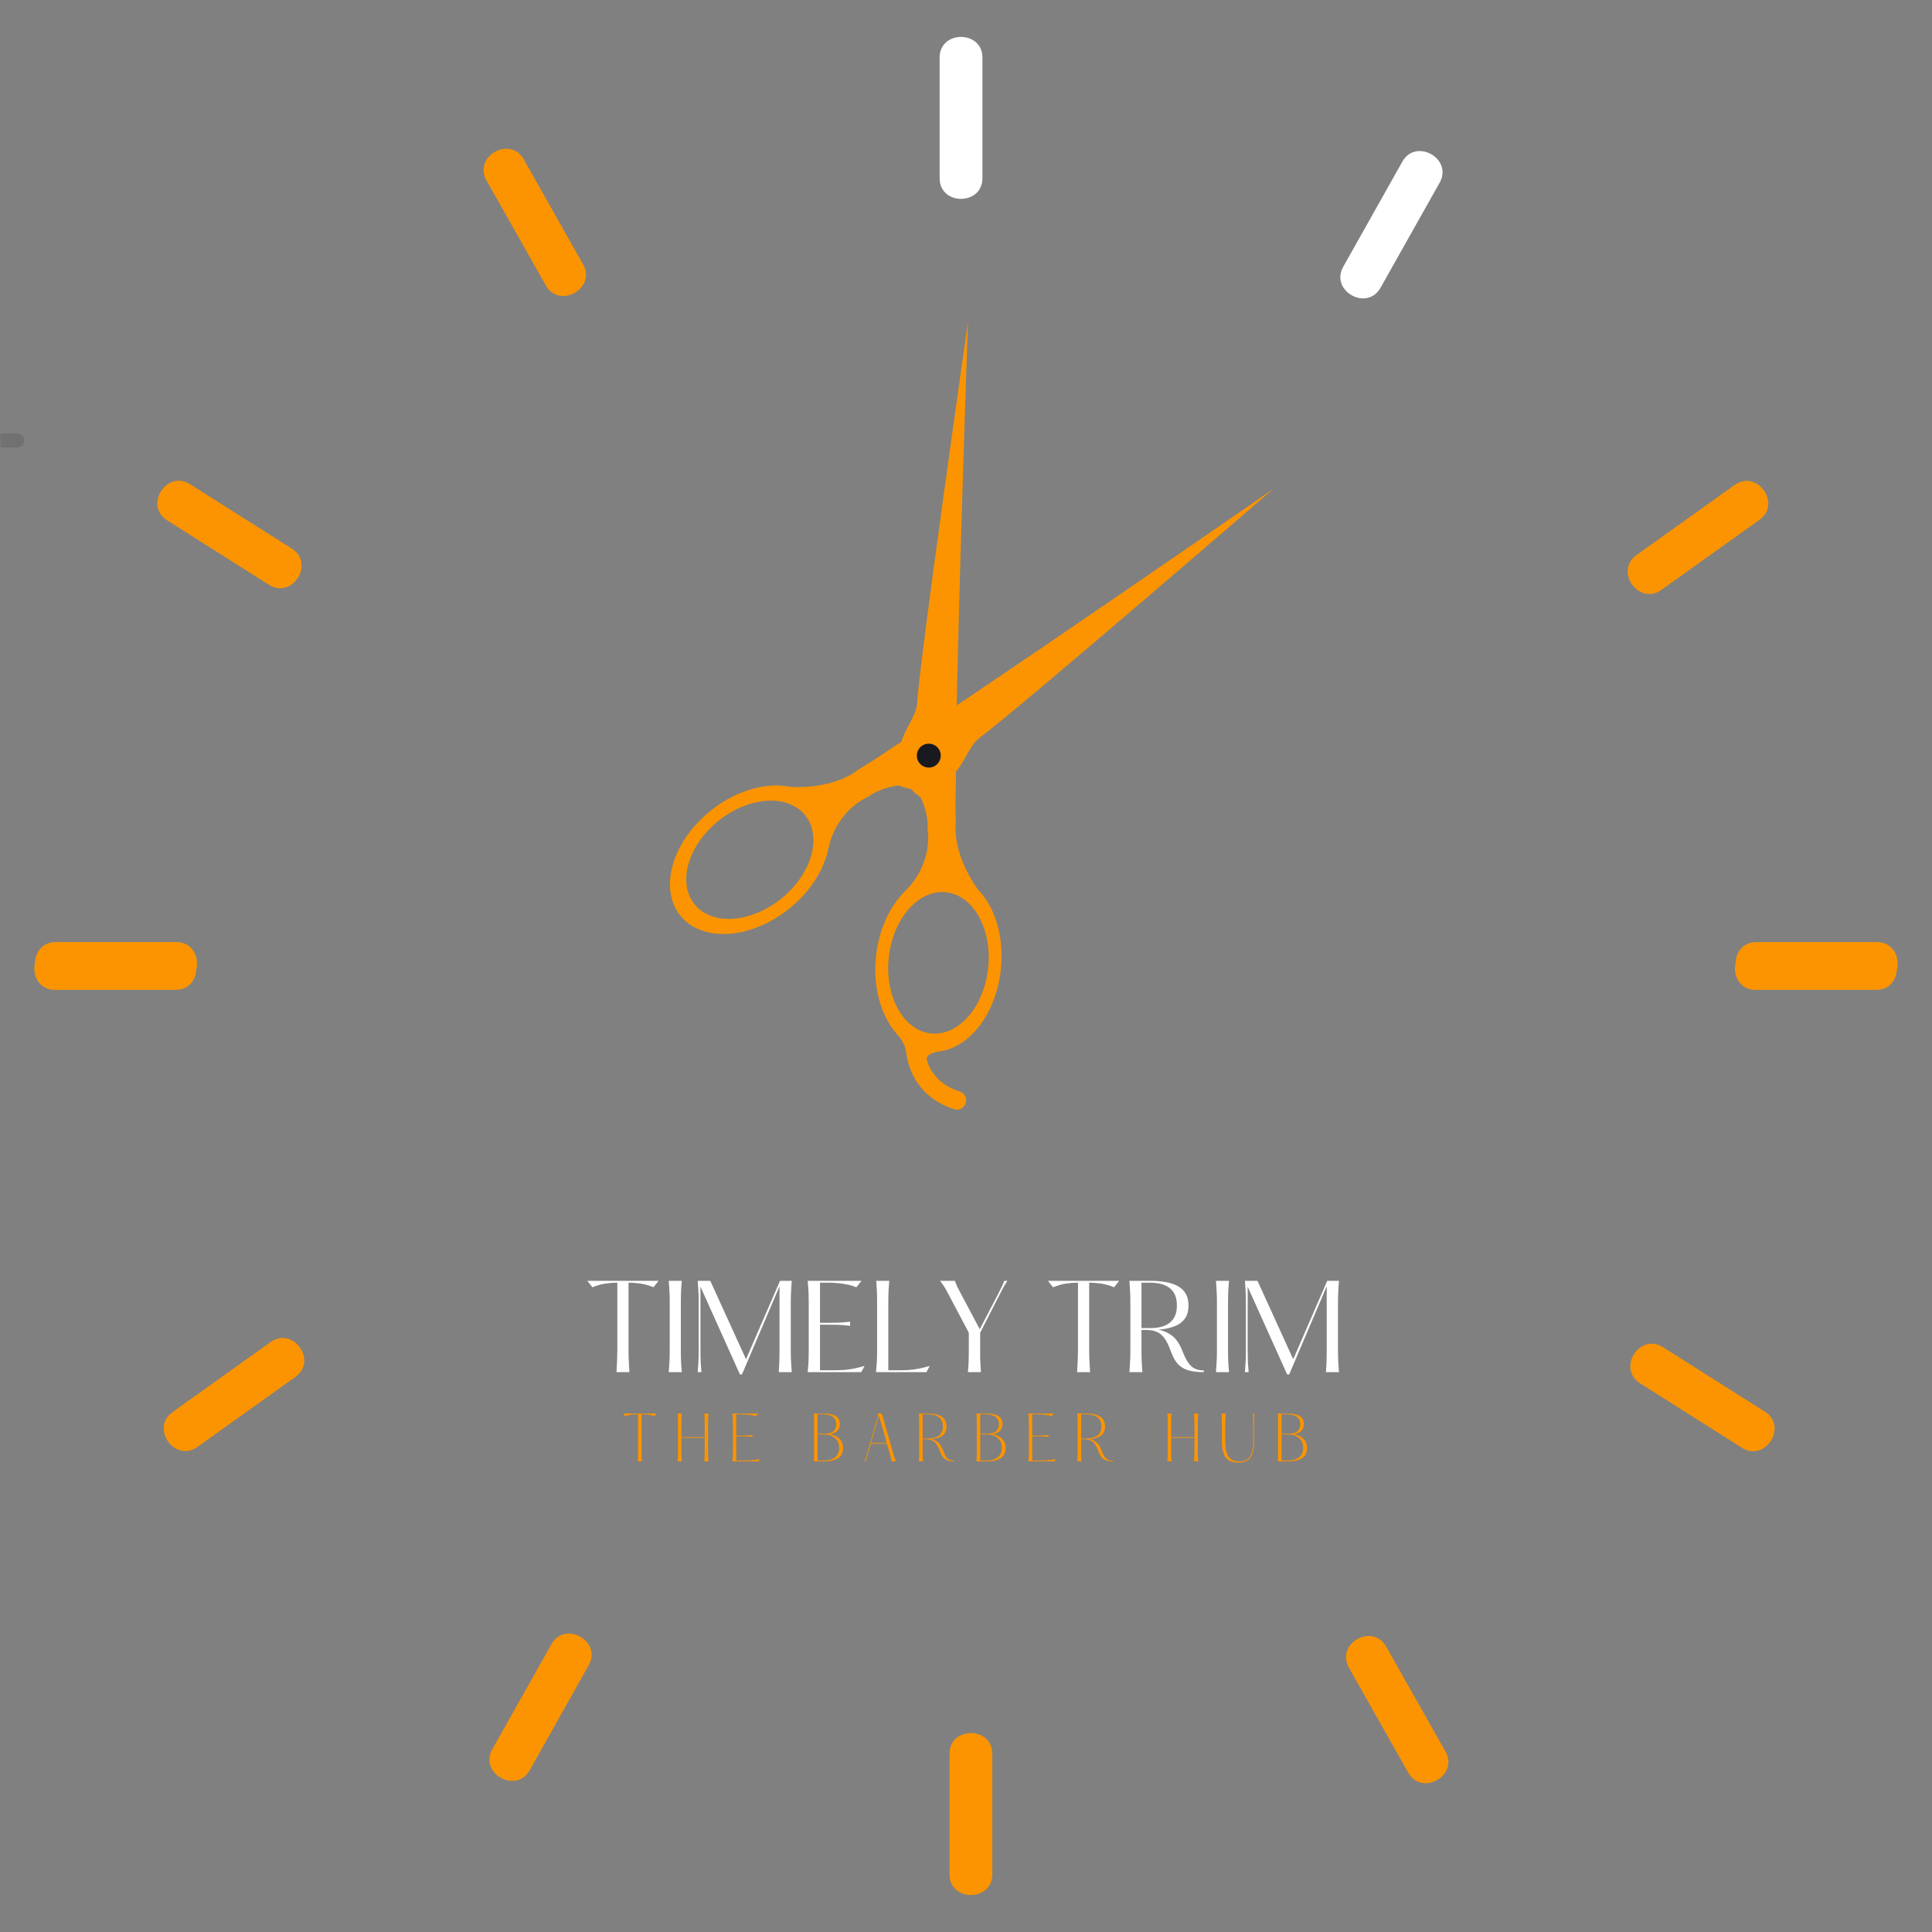 <svg xmlns="http://www.w3.org/2000/svg" xmlns:xlink="http://www.w3.org/1999/xlink" width="500" zoomAndPan="magnify" viewBox="0 0 375 375" height="500" preserveAspectRatio="xMidYMid meet" version="1.0"><rect x="0" y="0" width="375" height="375" fill="#808080" stroke="none"/><defs><filter x="0%" y="0%" width="100%" height="100%" id="17ecd67967"><feColorMatrix values="0 0 0 0 1 0 0 0 0 1 0 0 0 0 1 0 0 0 1 0" color-interpolation-filters="sRGB"/></filter><g/><mask id="57c897b3ef"><g filter="url(#17ecd67967)"><rect x="-37.5" width="450" fill="#000000" y="-37.5" height="450" fill-opacity="0.12"/></g></mask><clipPath id="42ed8b1ca2"><path d="M 0 58 L 4.918 58 L 4.918 61 L 0 61 Z M 0 58 " clip-rule="nonzero"/></clipPath><clipPath id="df50adab8a"><rect x="0" width="6" y="0" height="65"/></clipPath><clipPath id="b8fa47d58b"><path d="M 30 93 L 59 93 L 59 115 L 30 115 Z M 30 93 " clip-rule="nonzero"/></clipPath><clipPath id="0b19f9a215"><path d="M 15.332 118.023 L 33.781 88.871 L 62.934 107.32 L 44.488 136.473 Z M 15.332 118.023 " clip-rule="nonzero"/></clipPath><clipPath id="b8ec89b873"><path d="M -67.176 248.398 L 127.344 -58.973 L 434.715 135.547 L 240.195 442.918 Z M -67.176 248.398 " clip-rule="nonzero"/></clipPath><clipPath id="9ecfd710cb"><path d="M 93 28 L 114 28 L 114 58 L 93 58 Z M 93 28 " clip-rule="nonzero"/></clipPath><clipPath id="b63b1b34c1"><path d="M 71.309 41.941 L 101.344 24.965 L 118.316 55.004 L 88.281 71.977 Z M 71.309 41.941 " clip-rule="nonzero"/></clipPath><clipPath id="a60716c4fe"><path d="M -63.02 117.848 L 253.664 -61.109 L 432.625 255.57 L 115.941 434.531 Z M -63.02 117.848 " clip-rule="nonzero"/></clipPath><clipPath id="d1ddbe1abb"><path d="M 260 29 L 280 29 L 280 58 L 260 58 Z M 260 29 " clip-rule="nonzero"/></clipPath><clipPath id="b97c29114f"><path d="M 285.852 72.047 L 255.781 55.137 L 272.691 25.066 L 302.766 41.977 Z M 285.852 72.047 " clip-rule="nonzero"/></clipPath><clipPath id="f5b43c0e02"><path d="M 420.336 147.68 L 103.285 -30.629 L 281.594 -347.676 L 598.645 -169.367 Z M 420.336 147.68 " clip-rule="nonzero"/></clipPath><clipPath id="9e126d0f3f"><path d="M 315 93 L 344 93 L 344 116 L 315 116 Z M 315 93 " clip-rule="nonzero"/></clipPath><clipPath id="345e7519b4"><path d="M 331.398 137.039 L 311.348 108.965 L 339.422 88.914 L 359.473 116.988 Z M 331.398 137.039 " clip-rule="nonzero"/></clipPath><clipPath id="8e8c5cc0d8"><path d="M 449.215 242.496 L 237.805 -53.508 L -58.203 157.906 L 153.211 453.91 Z M 449.215 242.496 " clip-rule="nonzero"/></clipPath><clipPath id="a33720140d"><path d="M 316 260 L 345 260 L 345 282 L 316 282 Z M 316 260 " clip-rule="nonzero"/></clipPath><clipPath id="667752da9c"><path d="M 359.66 256.969 L 341.211 286.121 L 312.055 267.672 L 330.504 238.52 Z M 359.66 256.969 " clip-rule="nonzero"/></clipPath><clipPath id="0cc0bdd345"><path d="M 442.168 126.594 L 247.648 433.965 L -59.723 239.445 L 134.797 -67.926 Z M 442.168 126.594 " clip-rule="nonzero"/></clipPath><clipPath id="74b40a24ed"><path d="M 261 317 L 282 317 L 282 347 L 261 347 Z M 261 317 " clip-rule="nonzero"/></clipPath><clipPath id="1d084ce3e1"><path d="M 303.684 333.051 L 273.648 350.027 L 256.676 319.988 L 286.711 303.016 Z M 303.684 333.051 " clip-rule="nonzero"/></clipPath><clipPath id="b2d4768ba9"><path d="M 438.012 257.145 L 121.328 436.102 L -57.633 119.422 L 259.051 -59.539 Z M 438.012 257.145 " clip-rule="nonzero"/></clipPath><clipPath id="64260b310a"><path d="M 94 317 L 115 317 L 115 346 L 94 346 Z M 94 317 " clip-rule="nonzero"/></clipPath><clipPath id="80fef5c07e"><path d="M 89.141 302.945 L 119.211 319.855 L 102.301 349.926 L 72.227 333.016 Z M 89.141 302.945 " clip-rule="nonzero"/></clipPath><clipPath id="0ba87232db"><path d="M -45.344 227.312 L 271.707 405.621 L 93.398 722.668 L -223.652 544.359 Z M -45.344 227.312 " clip-rule="nonzero"/></clipPath><clipPath id="40aa31b5a6"><path d="M 31 259 L 60 259 L 60 282 L 31 282 Z M 31 259 " clip-rule="nonzero"/></clipPath><clipPath id="b1187cd1eb"><path d="M 43.594 237.953 L 63.645 266.027 L 35.57 286.078 L 15.52 258.004 Z M 43.594 237.953 " clip-rule="nonzero"/></clipPath><clipPath id="794fe79ebf"><path d="M -74.223 132.496 L 137.188 428.5 L 433.195 217.086 L 221.781 -78.918 Z M -74.223 132.496 " clip-rule="nonzero"/></clipPath><clipPath id="5c7e990927"><path d="M 153 94 L 247.094 94 L 247.094 165 L 153 165 Z M 153 94 " clip-rule="nonzero"/></clipPath><clipPath id="f91768f2db"><path d="M 174 62.469 L 190 62.469 L 190 174 L 174 174 Z M 174 62.469 " clip-rule="nonzero"/></clipPath><clipPath id="1f4c475348"><path d="M 175 200 L 188 200 L 188 215.469 L 175 215.469 Z M 175 200 " clip-rule="nonzero"/></clipPath></defs><g mask="url(#57c897b3ef)"><g transform="matrix(1, 0, 0, 1, 0, 26)"><g clip-path="url(#df50adab8a)"><g clip-path="url(#42ed8b1ca2)"><path fill="#000000" d="M -4.363 60.855 L 3.371 60.855 C 5.117 60.855 5.117 58.152 3.371 58.152 L -4.363 58.152 C -6.109 58.152 -6.109 60.855 -4.363 60.855 Z M -4.363 60.855 " fill-opacity="1" fill-rule="nonzero"/></g></g></g></g><path fill="#fb9400" d="M 34.082 183.828 L 10.684 183.828 C 5.328 183.828 5.328 192.133 10.684 192.133 L 34.082 192.133 C 39.441 192.133 39.441 183.828 34.082 183.828 Z M 34.082 183.828 " fill-opacity="1" fill-rule="nonzero"/><path fill="#fb9400" d="M 364.172 183.828 L 340.773 183.828 C 335.414 183.828 335.414 192.133 340.773 192.133 L 364.172 192.133 C 369.527 192.133 369.527 183.828 364.172 183.828 Z M 364.172 183.828 " fill-opacity="1" fill-rule="nonzero"/><g clip-path="url(#b8fa47d58b)"><g clip-path="url(#0b19f9a215)"><g clip-path="url(#b8ec89b873)"><path fill="#fb9400" d="M 56.652 106.488 L 36.879 93.977 C 32.352 91.113 27.91 98.133 32.438 100.996 L 52.207 113.508 C 56.734 116.375 61.18 109.355 56.652 106.488 Z M 56.652 106.488 " fill-opacity="1" fill-rule="nonzero"/></g></g></g><path fill="#ffffff" d="M 182.383 11.184 L 182.383 34.582 C 182.383 39.941 190.688 39.941 190.688 34.582 L 190.688 11.184 C 190.688 5.828 182.383 5.828 182.383 11.184 Z M 182.383 11.184 " fill-opacity="1" fill-rule="nonzero"/><g clip-path="url(#9ecfd710cb)"><g clip-path="url(#b63b1b34c1)"><g clip-path="url(#a60716c4fe)"><path fill="#fb9400" d="M 113.172 51.301 L 101.66 30.93 C 99.023 26.266 91.793 30.355 94.426 35.02 L 105.938 55.387 C 108.574 60.055 115.809 55.965 113.172 51.301 Z M 113.172 51.301 " fill-opacity="1" fill-rule="nonzero"/></g></g></g><g clip-path="url(#d1ddbe1abb)"><g clip-path="url(#b97c29114f)"><g clip-path="url(#f5b43c0e02)"><path fill="#ffffff" d="M 272.191 31.383 L 260.723 51.777 C 258.094 56.449 265.336 60.52 267.961 55.852 L 279.434 35.457 C 282.059 30.785 274.816 26.715 272.191 31.383 Z M 272.191 31.383 " fill-opacity="1" fill-rule="nonzero"/></g></g></g><g clip-path="url(#9e126d0f3f)"><g clip-path="url(#345e7519b4)"><g clip-path="url(#8e8c5cc0d8)"><path fill="#fb9400" d="M 317.645 107.738 L 336.684 94.141 C 341.043 91.023 345.871 97.785 341.512 100.898 L 322.473 114.5 C 318.113 117.613 313.281 110.852 317.645 107.738 Z M 317.645 107.738 " fill-opacity="1" fill-rule="nonzero"/></g></g></g><path fill="#fb9400" d="M 340.91 191.164 L 364.305 191.164 C 369.664 191.164 369.664 182.859 364.305 182.859 L 340.91 182.859 C 335.551 182.859 335.551 191.164 340.91 191.164 Z M 340.91 191.164 " fill-opacity="1" fill-rule="nonzero"/><path fill="#fb9400" d="M 10.82 191.164 L 34.219 191.164 C 39.578 191.164 39.578 182.859 34.219 182.859 L 10.82 182.859 C 5.465 182.859 5.465 191.164 10.82 191.164 Z M 10.82 191.164 " fill-opacity="1" fill-rule="nonzero"/><g clip-path="url(#a33720140d)"><g clip-path="url(#667752da9c)"><g clip-path="url(#0cc0bdd345)"><path fill="#fb9400" d="M 318.34 268.504 L 338.113 281.016 C 342.641 283.879 347.082 276.859 342.555 273.996 L 322.785 261.484 C 318.258 258.617 313.812 265.637 318.34 268.504 Z M 318.34 268.504 " fill-opacity="1" fill-rule="nonzero"/></g></g></g><path fill="#fb9400" d="M 192.609 363.805 L 192.609 340.41 C 192.609 335.051 184.301 335.051 184.301 340.41 L 184.301 363.805 C 184.301 369.164 192.609 369.164 192.609 363.805 Z M 192.609 363.805 " fill-opacity="1" fill-rule="nonzero"/><g clip-path="url(#74b40a24ed)"><g clip-path="url(#1d084ce3e1)"><g clip-path="url(#b2d4768ba9)"><path fill="#fb9400" d="M 261.82 323.691 L 273.332 344.062 C 275.969 348.727 283.199 344.637 280.566 339.973 L 269.055 319.605 C 266.418 314.938 259.184 319.027 261.82 323.691 Z M 261.82 323.691 " fill-opacity="1" fill-rule="nonzero"/></g></g></g><g clip-path="url(#64260b310a)"><g clip-path="url(#80fef5c07e)"><g clip-path="url(#0ba87232db)"><path fill="#fb9400" d="M 102.801 343.609 L 114.27 323.215 C 116.898 318.543 109.656 314.473 107.031 319.141 L 95.559 339.535 C 92.934 344.207 100.176 348.277 102.801 343.609 Z M 102.801 343.609 " fill-opacity="1" fill-rule="nonzero"/></g></g></g><g clip-path="url(#40aa31b5a6)"><g clip-path="url(#b1187cd1eb)"><g clip-path="url(#794fe79ebf)"><path fill="#fb9400" d="M 57.348 267.254 L 38.309 280.852 C 33.949 283.965 29.121 277.207 33.48 274.094 L 52.52 260.492 C 56.879 257.379 61.707 264.141 57.348 267.254 Z M 57.348 267.254 " fill-opacity="1" fill-rule="nonzero"/></g></g></g><path fill="#fb9400" d="M 178.109 147.039 C 177.941 145.766 178.84 144.602 180.113 144.438 C 181.383 144.273 182.551 145.172 182.715 146.445 C 182.879 147.715 181.977 148.883 180.707 149.043 C 179.43 149.207 178.27 148.309 178.109 147.039 " fill-opacity="1" fill-rule="nonzero"/><g clip-path="url(#5c7e990927)"><path fill="#fb9400" d="M 173.211 145.105 C 170.523 146.984 167.895 148.602 166.504 149.434 C 166.504 149.434 162.371 153.121 153.484 152.758 L 157.871 158.902 C 157.883 159.199 159.898 163.305 159.871 163.605 L 160.812 164.531 C 162.586 156.984 168.465 154.684 168.465 154.684 C 171.254 152.652 174.516 152.457 174.516 152.457 C 174.516 152.457 179.215 154.812 183.641 151.574 C 187.234 148.949 187.781 144.926 190.188 143.156 C 197.422 137.852 247.156 94.883 247.156 94.883 C 247.156 94.883 186.598 136.766 173.211 145.105 " fill-opacity="1" fill-rule="nonzero"/></g><path fill="#fb9400" d="M 151.617 174.441 C 145.688 179.207 138.156 179.688 134.801 175.508 C 131.445 171.328 133.535 164.078 139.469 159.312 C 145.402 154.547 152.934 154.07 156.289 158.25 C 159.641 162.43 157.555 169.676 151.617 174.441 Z M 159.039 156.043 C 154.824 150.797 145.367 151.395 137.914 157.379 C 130.461 163.363 127.836 172.469 132.051 177.715 C 136.266 182.961 145.723 182.363 153.172 176.379 C 160.625 170.391 163.25 161.289 159.039 156.043 " fill-opacity="1" fill-rule="nonzero"/><g clip-path="url(#f91768f2db)"><path fill="#fb9400" d="M 185.543 151.844 C 185.414 155.121 185.469 158.207 185.52 159.824 C 185.52 159.824 184.648 165.297 189.754 172.582 L 182.211 172.207 C 181.953 172.359 177.414 172.875 177.168 173.062 L 175.887 172.77 C 181.277 167.203 180.043 161.008 180.043 161.008 C 180.242 157.57 178.648 154.719 178.648 154.719 C 178.648 154.719 174.129 152.031 174.465 146.555 C 174.73 142.117 177.824 139.484 178.012 136.504 C 178.57 127.551 187.883 62.488 187.883 62.488 C 187.883 62.488 185.332 136.07 185.543 151.844 " fill-opacity="1" fill-rule="nonzero"/></g><path fill="#fb9400" d="M 183.613 173.188 C 188.945 173.754 192.605 180.348 191.801 187.914 C 190.992 195.484 186.02 201.16 180.691 200.59 C 175.363 200.02 171.699 193.426 172.508 185.859 C 173.312 178.289 178.285 172.617 183.613 173.188 Z M 170.039 185.598 C 169.027 195.098 173.629 203.379 180.32 204.098 C 187.008 204.809 193.254 197.684 194.27 188.18 C 195.281 178.676 190.68 170.395 183.988 169.68 C 177.301 168.969 171.055 176.09 170.039 185.598 " fill-opacity="1" fill-rule="nonzero"/><path fill="#181a20" d="M 181.27 148.766 C 182.43 148.219 182.926 146.836 182.375 145.676 C 181.828 144.516 180.441 144.02 179.281 144.57 C 178.121 145.117 177.629 146.504 178.18 147.664 C 178.73 148.824 180.113 149.316 181.27 148.766 " fill-opacity="1" fill-rule="nonzero"/><g clip-path="url(#1f4c475348)"><path fill="#fb9400" d="M 182.504 214.152 C 183.309 214.59 184.199 214.977 185.191 215.293 C 186.141 215.594 187.152 215.07 187.453 214.121 C 187.754 213.172 187.23 212.16 186.281 211.859 C 178.809 209.484 179.406 202.473 179.438 202.176 C 179.531 201.188 178.809 200.305 177.82 200.207 C 176.828 200.109 175.945 200.836 175.852 201.824 C 175.547 204.918 176.676 210.969 182.504 214.152 " fill-opacity="1" fill-rule="nonzero"/></g><path fill="#fb9400" d="M 182.125 204.098 C 182.125 204.098 179.32 204.527 179.945 205.961 C 180.574 207.395 177.117 206.402 177.117 206.402 L 175.91 204.375 C 175.91 204.375 175.895 202.906 174.414 201.051 C 172.934 199.199 174.73 199.656 175.07 199.844 C 175.41 200.031 182.734 203.469 182.125 204.098 " fill-opacity="1" fill-rule="nonzero"/><g fill="#ffffff" fill-opacity="1"><g transform="translate(113.56, 266.327)"><g><path d="M 14.266 -17.719 L 13.281 -16.469 C 12.344 -16.852 11.469 -17.098 10.656 -17.203 C 9.844 -17.305 9.191 -17.359 8.703 -17.359 L 8.438 -17.359 L 8.438 -4.359 C 8.438 -3.828 8.441 -3.348 8.453 -2.922 C 8.473 -2.492 8.492 -2.055 8.516 -1.609 C 8.535 -1.16 8.566 -0.625 8.609 0 L 6.094 0 C 6.133 -0.625 6.164 -1.16 6.188 -1.609 C 6.207 -2.055 6.223 -2.492 6.234 -2.922 C 6.254 -3.348 6.266 -3.828 6.266 -4.359 L 6.266 -17.359 L 6 -17.359 C 5.508 -17.359 4.863 -17.305 4.062 -17.203 C 3.258 -17.098 2.379 -16.852 1.422 -16.469 L 0.438 -17.719 Z M 14.266 -17.719 "/></g></g></g><g fill="#ffffff" fill-opacity="1"><g transform="translate(128.259, 266.327)"><g><path d="M 1.547 -17.719 L 4.078 -17.719 C 4.023 -17.094 3.984 -16.555 3.953 -16.109 C 3.93 -15.66 3.914 -15.223 3.906 -14.797 C 3.895 -14.379 3.891 -13.895 3.891 -13.344 L 3.891 -4.359 C 3.891 -3.828 3.895 -3.348 3.906 -2.922 C 3.914 -2.492 3.93 -2.055 3.953 -1.609 C 3.984 -1.16 4.023 -0.625 4.078 0 L 1.547 0 C 1.586 -0.625 1.625 -1.16 1.656 -1.609 C 1.688 -2.055 1.707 -2.492 1.719 -2.922 C 1.727 -3.348 1.734 -3.828 1.734 -4.359 L 1.734 -13.344 C 1.734 -13.895 1.727 -14.379 1.719 -14.797 C 1.707 -15.223 1.688 -15.66 1.656 -16.109 C 1.625 -16.555 1.586 -17.094 1.547 -17.719 Z M 1.547 -17.719 "/></g></g></g><g fill="#ffffff" fill-opacity="1"><g transform="translate(133.881, 266.327)"><g><path d="M 1.547 0 C 1.586 -0.625 1.625 -1.16 1.656 -1.609 C 1.688 -2.055 1.707 -2.492 1.719 -2.922 C 1.727 -3.348 1.734 -3.828 1.734 -4.359 L 1.734 -13.344 C 1.734 -13.895 1.727 -14.379 1.719 -14.797 C 1.707 -15.223 1.688 -15.66 1.656 -16.109 C 1.625 -16.555 1.586 -17.094 1.547 -17.719 L 3.984 -17.719 L 10.922 -2.5 L 17.516 -17.719 L 19.797 -17.719 C 19.754 -17.094 19.719 -16.555 19.688 -16.109 C 19.656 -15.66 19.633 -15.223 19.625 -14.797 C 19.613 -14.379 19.609 -13.895 19.609 -13.344 L 19.609 -4.359 C 19.609 -3.828 19.613 -3.348 19.625 -2.922 C 19.633 -2.492 19.656 -2.055 19.688 -1.609 C 19.719 -1.16 19.754 -0.625 19.797 0 L 17.266 0 C 17.316 -0.625 17.352 -1.16 17.375 -1.609 C 17.395 -2.055 17.406 -2.492 17.406 -2.922 C 17.414 -3.348 17.422 -3.828 17.422 -4.359 L 17.422 -16.656 L 10.141 0.438 L 9.734 0.438 L 2.078 -16.578 L 2.078 -4.359 C 2.078 -3.828 2.082 -3.348 2.094 -2.922 C 2.102 -2.492 2.117 -2.055 2.141 -1.609 C 2.172 -1.16 2.211 -0.625 2.266 0 Z M 1.547 0 "/></g></g></g><g fill="#ffffff" fill-opacity="1"><g transform="translate(155.221, 266.327)"><g><path d="M 1.547 -17.719 L 12 -17.719 L 11 -16.469 C 10.383 -16.719 9.75 -16.906 9.094 -17.031 C 8.438 -17.156 7.832 -17.238 7.281 -17.281 C 6.738 -17.332 6.297 -17.359 5.953 -17.359 L 3.938 -17.359 L 3.938 -9.562 L 5.359 -9.562 C 5.953 -9.562 6.578 -9.57 7.234 -9.594 C 7.898 -9.613 8.75 -9.676 9.781 -9.781 L 9.781 -8.984 C 8.75 -9.109 7.898 -9.176 7.234 -9.188 C 6.578 -9.195 5.953 -9.203 5.359 -9.203 L 3.938 -9.203 L 3.938 -0.359 L 6.422 -0.359 C 7.16 -0.359 7.836 -0.375 8.453 -0.406 C 9.078 -0.445 9.719 -0.531 10.375 -0.656 C 11.031 -0.781 11.77 -0.961 12.594 -1.203 L 11.953 0 L 1.547 0 C 1.609 -0.625 1.656 -1.16 1.688 -1.609 C 1.719 -2.055 1.734 -2.492 1.734 -2.922 C 1.742 -3.348 1.75 -3.828 1.75 -4.359 L 1.75 -13.344 C 1.75 -13.895 1.742 -14.379 1.734 -14.797 C 1.734 -15.223 1.719 -15.66 1.688 -16.109 C 1.656 -16.555 1.609 -17.094 1.547 -17.719 Z M 1.547 -17.719 "/></g></g></g><g fill="#ffffff" fill-opacity="1"><g transform="translate(168.481, 266.327)"><g><path d="M 1.594 -17.719 L 4.125 -17.719 C 4.07 -17.094 4.031 -16.555 4 -16.109 C 3.977 -15.66 3.961 -15.223 3.953 -14.797 C 3.941 -14.379 3.938 -13.895 3.938 -13.344 L 3.938 -0.359 L 5.797 -0.359 C 6.535 -0.359 7.211 -0.375 7.828 -0.406 C 8.453 -0.445 9.094 -0.531 9.75 -0.656 C 10.406 -0.781 11.148 -0.961 11.984 -1.203 L 11.344 0 L 1.547 0 C 1.609 -0.625 1.656 -1.16 1.688 -1.609 C 1.719 -2.055 1.738 -2.492 1.75 -2.922 C 1.758 -3.348 1.766 -3.828 1.766 -4.359 L 1.766 -13.344 C 1.766 -13.895 1.758 -14.379 1.75 -14.797 C 1.75 -15.223 1.734 -15.66 1.703 -16.109 C 1.672 -16.555 1.633 -17.094 1.594 -17.719 Z M 1.594 -17.719 "/></g></g></g><g fill="#ffffff" fill-opacity="1"><g transform="translate(181.343, 266.327)"><g><path d="M 13 -15.656 L 8.906 -7.641 L 8.906 -4.359 C 8.906 -3.828 8.906 -3.348 8.906 -2.922 C 8.914 -2.492 8.93 -2.055 8.953 -1.609 C 8.973 -1.16 9.008 -0.625 9.062 0 L 6.531 0 C 6.594 -0.625 6.633 -1.16 6.656 -1.609 C 6.676 -2.055 6.688 -2.492 6.688 -2.922 C 6.695 -3.348 6.703 -3.828 6.703 -4.359 L 6.703 -7.641 L 2.484 -15.625 C 2.254 -16.062 2.047 -16.414 1.859 -16.688 C 1.68 -16.969 1.43 -17.312 1.109 -17.719 L 4 -17.719 C 4.156 -17.289 4.297 -16.938 4.422 -16.656 C 4.555 -16.383 4.734 -16.039 4.953 -15.625 L 8.828 -8.328 L 12.625 -15.625 C 12.844 -16.062 13.016 -16.41 13.141 -16.672 C 13.266 -16.941 13.414 -17.289 13.594 -17.719 L 14.188 -17.719 C 13.906 -17.289 13.688 -16.938 13.531 -16.656 C 13.383 -16.383 13.207 -16.051 13 -15.656 Z M 13 -15.656 "/></g></g></g><g fill="#ffffff" fill-opacity="1"><g transform="translate(196.639, 266.327)"><g/></g></g><g fill="#ffffff" fill-opacity="1"><g transform="translate(202.97, 266.327)"><g><path d="M 14.266 -17.719 L 13.281 -16.469 C 12.344 -16.852 11.469 -17.098 10.656 -17.203 C 9.844 -17.305 9.191 -17.359 8.703 -17.359 L 8.438 -17.359 L 8.438 -4.359 C 8.438 -3.828 8.441 -3.348 8.453 -2.922 C 8.473 -2.492 8.492 -2.055 8.516 -1.609 C 8.535 -1.16 8.566 -0.625 8.609 0 L 6.094 0 C 6.133 -0.625 6.164 -1.16 6.188 -1.609 C 6.207 -2.055 6.223 -2.492 6.234 -2.922 C 6.254 -3.348 6.266 -3.828 6.266 -4.359 L 6.266 -17.359 L 6 -17.359 C 5.508 -17.359 4.863 -17.305 4.062 -17.203 C 3.258 -17.098 2.379 -16.852 1.422 -16.469 L 0.438 -17.719 Z M 14.266 -17.719 "/></g></g></g><g fill="#ffffff" fill-opacity="1"><g transform="translate(217.669, 266.327)"><g><path d="M 11.797 -4.203 C 12.18 -3.211 12.562 -2.438 12.938 -1.875 C 13.312 -1.32 13.742 -0.926 14.234 -0.688 C 14.723 -0.445 15.305 -0.328 15.984 -0.328 L 15.984 0 C 14.773 0 13.758 -0.117 12.938 -0.359 C 12.125 -0.609 11.453 -1.023 10.922 -1.609 C 10.398 -2.203 9.957 -3.016 9.594 -4.047 C 9.176 -5.211 8.734 -6.094 8.266 -6.688 C 7.805 -7.281 7.285 -7.676 6.703 -7.875 C 6.129 -8.082 5.457 -8.188 4.688 -8.188 L 3.891 -8.188 L 3.891 -4.359 C 3.891 -3.828 3.895 -3.348 3.906 -2.922 C 3.914 -2.492 3.93 -2.055 3.953 -1.609 C 3.984 -1.16 4.023 -0.625 4.078 0 L 1.547 0 C 1.586 -0.625 1.625 -1.16 1.656 -1.609 C 1.688 -2.055 1.707 -2.492 1.719 -2.922 C 1.727 -3.348 1.734 -3.828 1.734 -4.359 L 1.734 -13.344 C 1.734 -13.895 1.727 -14.379 1.719 -14.797 C 1.707 -15.223 1.688 -15.66 1.656 -16.109 C 1.625 -16.555 1.586 -17.094 1.547 -17.719 L 5.641 -17.719 C 6.629 -17.719 7.566 -17.645 8.453 -17.5 C 9.336 -17.363 10.125 -17.117 10.812 -16.766 C 11.5 -16.422 12.035 -15.938 12.422 -15.312 C 12.816 -14.695 13.016 -13.91 13.016 -12.953 C 13.016 -11.828 12.754 -10.938 12.234 -10.281 C 11.723 -9.625 11.023 -9.141 10.141 -8.828 C 9.266 -8.523 8.285 -8.328 7.203 -8.234 C 8.16 -8.055 9.031 -7.672 9.812 -7.078 C 10.602 -6.492 11.266 -5.535 11.797 -4.203 Z M 3.891 -8.547 L 5.625 -8.547 C 6.27 -8.547 6.898 -8.609 7.516 -8.734 C 8.129 -8.867 8.676 -9.098 9.156 -9.422 C 9.645 -9.754 10.035 -10.203 10.328 -10.766 C 10.617 -11.336 10.766 -12.066 10.766 -12.953 C 10.766 -13.836 10.617 -14.562 10.328 -15.125 C 10.035 -15.695 9.645 -16.145 9.156 -16.469 C 8.676 -16.789 8.129 -17.02 7.516 -17.156 C 6.898 -17.289 6.27 -17.359 5.625 -17.359 L 3.891 -17.359 Z M 3.891 -8.547 "/></g></g></g><g fill="#ffffff" fill-opacity="1"><g transform="translate(234.471, 266.327)"><g><path d="M 1.547 -17.719 L 4.078 -17.719 C 4.023 -17.094 3.984 -16.555 3.953 -16.109 C 3.93 -15.66 3.914 -15.223 3.906 -14.797 C 3.895 -14.379 3.891 -13.895 3.891 -13.344 L 3.891 -4.359 C 3.891 -3.828 3.895 -3.348 3.906 -2.922 C 3.914 -2.492 3.93 -2.055 3.953 -1.609 C 3.984 -1.16 4.023 -0.625 4.078 0 L 1.547 0 C 1.586 -0.625 1.625 -1.16 1.656 -1.609 C 1.688 -2.055 1.707 -2.492 1.719 -2.922 C 1.727 -3.348 1.734 -3.828 1.734 -4.359 L 1.734 -13.344 C 1.734 -13.895 1.727 -14.379 1.719 -14.797 C 1.707 -15.223 1.688 -15.66 1.656 -16.109 C 1.625 -16.555 1.586 -17.094 1.547 -17.719 Z M 1.547 -17.719 "/></g></g></g><g fill="#ffffff" fill-opacity="1"><g transform="translate(240.094, 266.327)"><g><path d="M 1.547 0 C 1.586 -0.625 1.625 -1.16 1.656 -1.609 C 1.688 -2.055 1.707 -2.492 1.719 -2.922 C 1.727 -3.348 1.734 -3.828 1.734 -4.359 L 1.734 -13.344 C 1.734 -13.895 1.727 -14.379 1.719 -14.797 C 1.707 -15.223 1.688 -15.66 1.656 -16.109 C 1.625 -16.555 1.586 -17.094 1.547 -17.719 L 3.984 -17.719 L 10.922 -2.5 L 17.516 -17.719 L 19.797 -17.719 C 19.754 -17.094 19.719 -16.555 19.688 -16.109 C 19.656 -15.66 19.633 -15.223 19.625 -14.797 C 19.613 -14.379 19.609 -13.895 19.609 -13.344 L 19.609 -4.359 C 19.609 -3.828 19.613 -3.348 19.625 -2.922 C 19.633 -2.492 19.656 -2.055 19.688 -1.609 C 19.719 -1.16 19.754 -0.625 19.797 0 L 17.266 0 C 17.316 -0.625 17.352 -1.16 17.375 -1.609 C 17.395 -2.055 17.406 -2.492 17.406 -2.922 C 17.414 -3.348 17.422 -3.828 17.422 -4.359 L 17.422 -16.656 L 10.141 0.438 L 9.734 0.438 L 2.078 -16.578 L 2.078 -4.359 C 2.078 -3.828 2.082 -3.348 2.094 -2.922 C 2.102 -2.492 2.117 -2.055 2.141 -1.609 C 2.172 -1.16 2.211 -0.625 2.266 0 Z M 1.547 0 "/></g></g></g><g fill="#fb9400" fill-opacity="1"><g transform="translate(120.687, 283.651)"><g><path d="M 6.781 -9.281 L 6.359 -8.797 C 5.859 -8.941 5.391 -9.035 4.953 -9.078 C 4.516 -9.117 4.18 -9.141 3.953 -9.141 L 3.844 -9.141 L 3.844 -2.172 C 3.844 -1.93 3.844 -1.711 3.844 -1.516 C 3.844 -1.316 3.848 -1.098 3.859 -0.859 C 3.867 -0.629 3.883 -0.344 3.906 0 L 3.109 0 C 3.129 -0.344 3.145 -0.629 3.156 -0.859 C 3.164 -1.098 3.172 -1.316 3.172 -1.516 C 3.172 -1.711 3.172 -1.93 3.172 -2.172 L 3.172 -9.141 L 3.047 -9.141 C 2.828 -9.141 2.5 -9.117 2.062 -9.078 C 1.625 -9.035 1.156 -8.941 0.656 -8.797 L 0.234 -9.281 Z M 6.781 -9.281 "/></g></g></g><g fill="#fb9400" fill-opacity="1"><g transform="translate(130.721, 283.651)"><g><path d="M 6.719 -7.109 L 6.719 -2.172 C 6.719 -1.93 6.719 -1.711 6.719 -1.516 C 6.719 -1.316 6.723 -1.098 6.734 -0.859 C 6.754 -0.629 6.773 -0.344 6.797 0 L 5.984 0 C 6.004 -0.344 6.02 -0.629 6.031 -0.859 C 6.039 -1.098 6.047 -1.316 6.047 -1.516 C 6.055 -1.711 6.062 -1.93 6.062 -2.172 L 6.062 -4.562 L 1.547 -4.562 L 1.547 -2.172 C 1.547 -1.93 1.547 -1.711 1.547 -1.516 C 1.547 -1.316 1.551 -1.098 1.562 -0.859 C 1.582 -0.629 1.598 -0.344 1.609 0 L 0.812 0 C 0.832 -0.344 0.848 -0.629 0.859 -0.859 C 0.867 -1.098 0.875 -1.316 0.875 -1.516 C 0.875 -1.711 0.875 -1.93 0.875 -2.172 L 0.875 -7.109 C 0.875 -7.348 0.875 -7.566 0.875 -7.766 C 0.875 -7.961 0.867 -8.176 0.859 -8.406 C 0.848 -8.645 0.832 -8.938 0.812 -9.281 L 1.609 -9.281 C 1.598 -8.938 1.582 -8.645 1.562 -8.406 C 1.551 -8.176 1.547 -7.961 1.547 -7.766 C 1.547 -7.566 1.547 -7.348 1.547 -7.109 L 1.547 -4.703 L 6.062 -4.703 L 6.062 -7.109 C 6.062 -7.348 6.055 -7.566 6.047 -7.766 C 6.047 -7.961 6.039 -8.176 6.031 -8.406 C 6.02 -8.645 6.004 -8.938 5.984 -9.281 L 6.797 -9.281 C 6.773 -8.938 6.754 -8.645 6.734 -8.406 C 6.723 -8.176 6.719 -7.961 6.719 -7.766 C 6.719 -7.566 6.719 -7.348 6.719 -7.109 Z M 6.719 -7.109 "/></g></g></g><g fill="#fb9400" fill-opacity="1"><g transform="translate(141.346, 283.651)"><g><path d="M 0.812 -9.281 L 5.781 -9.281 L 5.375 -8.797 C 5.039 -8.891 4.691 -8.957 4.328 -9 C 3.961 -9.051 3.629 -9.086 3.328 -9.109 C 3.035 -9.129 2.812 -9.141 2.656 -9.141 L 1.562 -9.141 L 1.562 -5.016 L 2.391 -5.016 C 2.703 -5.016 3.031 -5.02 3.375 -5.031 C 3.719 -5.039 4.16 -5.07 4.703 -5.125 L 4.703 -4.75 C 4.16 -4.812 3.719 -4.848 3.375 -4.859 C 3.031 -4.867 2.703 -4.875 2.391 -4.875 L 1.562 -4.875 L 1.562 -0.156 L 3.031 -0.156 C 3.582 -0.156 4.094 -0.172 4.562 -0.203 C 5.039 -0.242 5.566 -0.332 6.141 -0.469 L 5.859 0 L 0.812 0 C 0.844 -0.344 0.863 -0.629 0.875 -0.859 C 0.883 -1.098 0.891 -1.316 0.891 -1.516 C 0.898 -1.711 0.906 -1.93 0.906 -2.172 L 0.906 -7.109 C 0.906 -7.348 0.898 -7.566 0.891 -7.766 C 0.891 -7.961 0.883 -8.176 0.875 -8.406 C 0.863 -8.645 0.844 -8.938 0.812 -9.281 Z M 0.812 -9.281 "/></g></g></g><g fill="#fb9400" fill-opacity="1"><g transform="translate(150.846, 283.651)"><g/></g></g><g fill="#fb9400" fill-opacity="1"><g transform="translate(157.145, 283.651)"><g><path d="M 3.891 -5.297 C 4.316 -5.223 4.727 -5.082 5.125 -4.875 C 5.52 -4.664 5.844 -4.375 6.094 -4 C 6.352 -3.633 6.484 -3.16 6.484 -2.578 C 6.484 -2.086 6.383 -1.672 6.188 -1.328 C 5.988 -0.992 5.723 -0.727 5.391 -0.531 C 5.055 -0.344 4.676 -0.207 4.25 -0.125 C 3.832 -0.039 3.391 0 2.922 0 L 0.812 0 C 0.832 -0.344 0.848 -0.629 0.859 -0.859 C 0.867 -1.098 0.875 -1.316 0.875 -1.516 C 0.875 -1.711 0.875 -1.93 0.875 -2.172 L 0.875 -7.109 C 0.875 -7.348 0.875 -7.566 0.875 -7.766 C 0.875 -7.961 0.867 -8.176 0.859 -8.406 C 0.848 -8.645 0.832 -8.938 0.812 -9.281 L 2.781 -9.281 C 3.125 -9.281 3.477 -9.254 3.844 -9.203 C 4.207 -9.16 4.539 -9.066 4.844 -8.922 C 5.156 -8.785 5.406 -8.582 5.594 -8.312 C 5.781 -8.039 5.875 -7.68 5.875 -7.234 C 5.875 -6.703 5.719 -6.27 5.406 -5.938 C 5.102 -5.613 4.598 -5.398 3.891 -5.297 Z M 1.547 -9.141 L 1.547 -5.375 L 2.781 -5.375 C 3.656 -5.375 4.27 -5.535 4.625 -5.859 C 4.988 -6.191 5.172 -6.648 5.172 -7.234 C 5.172 -7.641 5.082 -7.969 4.906 -8.219 C 4.738 -8.469 4.523 -8.656 4.266 -8.781 C 4.004 -8.914 3.723 -9.008 3.422 -9.062 C 3.129 -9.113 2.863 -9.141 2.625 -9.141 Z M 2.734 -0.156 C 3.266 -0.156 3.754 -0.234 4.203 -0.391 C 4.66 -0.555 5.031 -0.816 5.312 -1.172 C 5.594 -1.535 5.734 -2.016 5.734 -2.609 C 5.734 -3.141 5.633 -3.57 5.438 -3.906 C 5.238 -4.25 4.984 -4.52 4.672 -4.719 C 4.367 -4.914 4.055 -5.051 3.734 -5.125 C 3.422 -5.195 3.145 -5.234 2.906 -5.234 L 1.547 -5.234 L 1.547 -0.156 Z M 2.734 -0.156 "/></g></g></g><g fill="#fb9400" fill-opacity="1"><g transform="translate(167.225, 283.651)"><g><path d="M 6.266 -1.156 C 6.328 -0.914 6.391 -0.719 6.453 -0.562 C 6.516 -0.414 6.602 -0.227 6.719 0 L 5.812 0 C 5.789 -0.25 5.758 -0.441 5.719 -0.578 C 5.688 -0.723 5.641 -0.914 5.578 -1.156 L 4.922 -3.422 L 1.781 -3.422 L 1.125 -1.125 C 1.062 -0.906 1.004 -0.723 0.953 -0.578 C 0.898 -0.43 0.867 -0.238 0.859 0 L 0.578 0 C 0.691 -0.238 0.77 -0.426 0.812 -0.562 C 0.852 -0.707 0.906 -0.891 0.969 -1.109 L 3.172 -8.766 C 3.211 -8.93 3.203 -9.102 3.141 -9.281 L 3.953 -9.281 Z M 1.812 -3.562 L 4.891 -3.562 L 3.359 -8.891 Z M 1.812 -3.562 "/></g></g></g><g fill="#fb9400" fill-opacity="1"><g transform="translate(177.537, 283.651)"><g><path d="M 5.469 -2.234 C 5.676 -1.691 5.879 -1.266 6.078 -0.953 C 6.285 -0.648 6.52 -0.438 6.781 -0.312 C 7.039 -0.195 7.352 -0.141 7.719 -0.141 L 7.719 0 C 7.145 0 6.676 -0.07 6.312 -0.219 C 5.957 -0.363 5.664 -0.594 5.438 -0.906 C 5.207 -1.219 5.004 -1.629 4.828 -2.141 C 4.609 -2.734 4.363 -3.188 4.094 -3.5 C 3.82 -3.812 3.516 -4.02 3.172 -4.125 C 2.836 -4.238 2.461 -4.297 2.047 -4.297 L 1.547 -4.297 L 1.547 -2.172 C 1.547 -1.93 1.547 -1.711 1.547 -1.516 C 1.547 -1.316 1.551 -1.098 1.562 -0.859 C 1.582 -0.629 1.598 -0.344 1.609 0 L 0.812 0 C 0.832 -0.344 0.848 -0.629 0.859 -0.859 C 0.867 -1.098 0.875 -1.316 0.875 -1.516 C 0.875 -1.711 0.875 -1.93 0.875 -2.172 L 0.875 -7.109 C 0.875 -7.348 0.875 -7.566 0.875 -7.766 C 0.875 -7.961 0.867 -8.176 0.859 -8.406 C 0.848 -8.645 0.832 -8.938 0.812 -9.281 L 2.531 -9.281 C 3.02 -9.281 3.484 -9.242 3.922 -9.172 C 4.367 -9.098 4.758 -8.969 5.094 -8.781 C 5.438 -8.594 5.703 -8.336 5.891 -8.016 C 6.086 -7.691 6.188 -7.281 6.188 -6.781 C 6.188 -6.195 6.055 -5.734 5.797 -5.391 C 5.535 -5.047 5.18 -4.789 4.734 -4.625 C 4.297 -4.457 3.805 -4.352 3.266 -4.312 C 3.711 -4.219 4.129 -4.02 4.516 -3.719 C 4.898 -3.414 5.219 -2.922 5.469 -2.234 Z M 1.547 -4.438 L 2.531 -4.438 C 2.895 -4.438 3.254 -4.473 3.609 -4.547 C 3.961 -4.617 4.281 -4.738 4.562 -4.906 C 4.844 -5.082 5.066 -5.32 5.234 -5.625 C 5.398 -5.926 5.484 -6.312 5.484 -6.781 C 5.484 -7.25 5.398 -7.633 5.234 -7.938 C 5.066 -8.25 4.844 -8.488 4.562 -8.656 C 4.281 -8.832 3.961 -8.957 3.609 -9.031 C 3.254 -9.102 2.895 -9.141 2.531 -9.141 L 1.547 -9.141 Z M 1.547 -4.438 "/></g></g></g><g fill="#fb9400" fill-opacity="1"><g transform="translate(188.719, 283.651)"><g><path d="M 3.891 -5.297 C 4.316 -5.223 4.727 -5.082 5.125 -4.875 C 5.52 -4.664 5.844 -4.375 6.094 -4 C 6.352 -3.633 6.484 -3.16 6.484 -2.578 C 6.484 -2.086 6.383 -1.672 6.188 -1.328 C 5.988 -0.992 5.723 -0.727 5.391 -0.531 C 5.055 -0.344 4.676 -0.207 4.25 -0.125 C 3.832 -0.039 3.391 0 2.922 0 L 0.812 0 C 0.832 -0.344 0.848 -0.629 0.859 -0.859 C 0.867 -1.098 0.875 -1.316 0.875 -1.516 C 0.875 -1.711 0.875 -1.93 0.875 -2.172 L 0.875 -7.109 C 0.875 -7.348 0.875 -7.566 0.875 -7.766 C 0.875 -7.961 0.867 -8.176 0.859 -8.406 C 0.848 -8.645 0.832 -8.938 0.812 -9.281 L 2.781 -9.281 C 3.125 -9.281 3.477 -9.254 3.844 -9.203 C 4.207 -9.16 4.539 -9.066 4.844 -8.922 C 5.156 -8.785 5.406 -8.582 5.594 -8.312 C 5.781 -8.039 5.875 -7.68 5.875 -7.234 C 5.875 -6.703 5.719 -6.27 5.406 -5.938 C 5.102 -5.613 4.598 -5.398 3.891 -5.297 Z M 1.547 -9.141 L 1.547 -5.375 L 2.781 -5.375 C 3.656 -5.375 4.27 -5.535 4.625 -5.859 C 4.988 -6.191 5.172 -6.648 5.172 -7.234 C 5.172 -7.641 5.082 -7.969 4.906 -8.219 C 4.738 -8.469 4.523 -8.656 4.266 -8.781 C 4.004 -8.914 3.723 -9.008 3.422 -9.062 C 3.129 -9.113 2.863 -9.141 2.625 -9.141 Z M 2.734 -0.156 C 3.266 -0.156 3.754 -0.234 4.203 -0.391 C 4.66 -0.555 5.031 -0.816 5.312 -1.172 C 5.594 -1.535 5.734 -2.016 5.734 -2.609 C 5.734 -3.141 5.633 -3.57 5.438 -3.906 C 5.238 -4.25 4.984 -4.52 4.672 -4.719 C 4.367 -4.914 4.055 -5.051 3.734 -5.125 C 3.422 -5.195 3.145 -5.234 2.906 -5.234 L 1.547 -5.234 L 1.547 -0.156 Z M 2.734 -0.156 "/></g></g></g><g fill="#fb9400" fill-opacity="1"><g transform="translate(198.799, 283.651)"><g><path d="M 0.812 -9.281 L 5.781 -9.281 L 5.375 -8.797 C 5.039 -8.891 4.691 -8.957 4.328 -9 C 3.961 -9.051 3.629 -9.086 3.328 -9.109 C 3.035 -9.129 2.812 -9.141 2.656 -9.141 L 1.562 -9.141 L 1.562 -5.016 L 2.391 -5.016 C 2.703 -5.016 3.031 -5.02 3.375 -5.031 C 3.719 -5.039 4.16 -5.07 4.703 -5.125 L 4.703 -4.75 C 4.16 -4.812 3.719 -4.848 3.375 -4.859 C 3.031 -4.867 2.703 -4.875 2.391 -4.875 L 1.562 -4.875 L 1.562 -0.156 L 3.031 -0.156 C 3.582 -0.156 4.094 -0.172 4.562 -0.203 C 5.039 -0.242 5.566 -0.332 6.141 -0.469 L 5.859 0 L 0.812 0 C 0.844 -0.344 0.863 -0.629 0.875 -0.859 C 0.883 -1.098 0.891 -1.316 0.891 -1.516 C 0.898 -1.711 0.906 -1.93 0.906 -2.172 L 0.906 -7.109 C 0.906 -7.348 0.898 -7.566 0.891 -7.766 C 0.891 -7.961 0.883 -8.176 0.875 -8.406 C 0.863 -8.645 0.844 -8.938 0.812 -9.281 Z M 0.812 -9.281 "/></g></g></g><g fill="#fb9400" fill-opacity="1"><g transform="translate(208.299, 283.651)"><g><path d="M 5.469 -2.234 C 5.676 -1.691 5.879 -1.266 6.078 -0.953 C 6.285 -0.648 6.52 -0.438 6.781 -0.312 C 7.039 -0.195 7.352 -0.141 7.719 -0.141 L 7.719 0 C 7.145 0 6.676 -0.07 6.312 -0.219 C 5.957 -0.363 5.664 -0.594 5.438 -0.906 C 5.207 -1.219 5.004 -1.629 4.828 -2.141 C 4.609 -2.734 4.363 -3.188 4.094 -3.5 C 3.82 -3.812 3.516 -4.02 3.172 -4.125 C 2.836 -4.238 2.461 -4.297 2.047 -4.297 L 1.547 -4.297 L 1.547 -2.172 C 1.547 -1.93 1.547 -1.711 1.547 -1.516 C 1.547 -1.316 1.551 -1.098 1.562 -0.859 C 1.582 -0.629 1.598 -0.344 1.609 0 L 0.812 0 C 0.832 -0.344 0.848 -0.629 0.859 -0.859 C 0.867 -1.098 0.875 -1.316 0.875 -1.516 C 0.875 -1.711 0.875 -1.93 0.875 -2.172 L 0.875 -7.109 C 0.875 -7.348 0.875 -7.566 0.875 -7.766 C 0.875 -7.961 0.867 -8.176 0.859 -8.406 C 0.848 -8.645 0.832 -8.938 0.812 -9.281 L 2.531 -9.281 C 3.02 -9.281 3.484 -9.242 3.922 -9.172 C 4.367 -9.098 4.758 -8.969 5.094 -8.781 C 5.438 -8.594 5.703 -8.336 5.891 -8.016 C 6.086 -7.691 6.188 -7.281 6.188 -6.781 C 6.188 -6.195 6.055 -5.734 5.797 -5.391 C 5.535 -5.047 5.18 -4.789 4.734 -4.625 C 4.297 -4.457 3.805 -4.352 3.266 -4.312 C 3.711 -4.219 4.129 -4.02 4.516 -3.719 C 4.898 -3.414 5.219 -2.922 5.469 -2.234 Z M 1.547 -4.438 L 2.531 -4.438 C 2.895 -4.438 3.254 -4.473 3.609 -4.547 C 3.961 -4.617 4.281 -4.738 4.562 -4.906 C 4.844 -5.082 5.066 -5.32 5.234 -5.625 C 5.398 -5.926 5.484 -6.312 5.484 -6.781 C 5.484 -7.25 5.398 -7.633 5.234 -7.938 C 5.066 -8.25 4.844 -8.488 4.562 -8.656 C 4.281 -8.832 3.961 -8.957 3.609 -9.031 C 3.254 -9.102 2.895 -9.141 2.531 -9.141 L 1.547 -9.141 Z M 1.547 -4.438 "/></g></g></g><g fill="#fb9400" fill-opacity="1"><g transform="translate(219.481, 283.651)"><g/></g></g><g fill="#fb9400" fill-opacity="1"><g transform="translate(225.78, 283.651)"><g><path d="M 6.719 -7.109 L 6.719 -2.172 C 6.719 -1.93 6.719 -1.711 6.719 -1.516 C 6.719 -1.316 6.723 -1.098 6.734 -0.859 C 6.754 -0.629 6.773 -0.344 6.797 0 L 5.984 0 C 6.004 -0.344 6.02 -0.629 6.031 -0.859 C 6.039 -1.098 6.047 -1.316 6.047 -1.516 C 6.055 -1.711 6.062 -1.93 6.062 -2.172 L 6.062 -4.562 L 1.547 -4.562 L 1.547 -2.172 C 1.547 -1.93 1.547 -1.711 1.547 -1.516 C 1.547 -1.316 1.551 -1.098 1.562 -0.859 C 1.582 -0.629 1.598 -0.344 1.609 0 L 0.812 0 C 0.832 -0.344 0.848 -0.629 0.859 -0.859 C 0.867 -1.098 0.875 -1.316 0.875 -1.516 C 0.875 -1.711 0.875 -1.93 0.875 -2.172 L 0.875 -7.109 C 0.875 -7.348 0.875 -7.566 0.875 -7.766 C 0.875 -7.961 0.867 -8.176 0.859 -8.406 C 0.848 -8.645 0.832 -8.938 0.812 -9.281 L 1.609 -9.281 C 1.598 -8.938 1.582 -8.645 1.562 -8.406 C 1.551 -8.176 1.547 -7.961 1.547 -7.766 C 1.547 -7.566 1.547 -7.348 1.547 -7.109 L 1.547 -4.703 L 6.062 -4.703 L 6.062 -7.109 C 6.062 -7.348 6.055 -7.566 6.047 -7.766 C 6.047 -7.961 6.039 -8.176 6.031 -8.406 C 6.02 -8.645 6.004 -8.938 5.984 -9.281 L 6.797 -9.281 C 6.773 -8.938 6.754 -8.645 6.734 -8.406 C 6.723 -8.176 6.719 -7.961 6.719 -7.766 C 6.719 -7.566 6.719 -7.348 6.719 -7.109 Z M 6.719 -7.109 "/></g></g></g><g fill="#fb9400" fill-opacity="1"><g transform="translate(236.405, 283.651)"><g><path d="M 0.703 -9.281 L 1.5 -9.281 C 1.477 -8.938 1.461 -8.645 1.453 -8.406 C 1.441 -8.176 1.43 -7.961 1.422 -7.766 C 1.422 -7.566 1.422 -7.348 1.422 -7.109 L 1.422 -3.938 C 1.422 -2.539 1.633 -1.531 2.062 -0.906 C 2.5 -0.289 3.172 0.016 4.078 0.016 C 4.691 0.016 5.203 -0.109 5.609 -0.359 C 6.016 -0.617 6.32 -1.035 6.531 -1.609 C 6.75 -2.191 6.859 -2.969 6.859 -3.938 L 6.859 -7.109 C 6.859 -7.348 6.859 -7.566 6.859 -7.766 C 6.859 -7.961 6.852 -8.176 6.844 -8.406 C 6.832 -8.645 6.816 -8.938 6.797 -9.281 L 7.078 -9.281 C 7.055 -8.938 7.039 -8.645 7.031 -8.406 C 7.02 -8.176 7.016 -7.961 7.016 -7.766 C 7.016 -7.566 7.016 -7.348 7.016 -7.109 L 7.016 -3.938 C 7.016 -2.926 6.898 -2.113 6.672 -1.5 C 6.441 -0.895 6.102 -0.453 5.656 -0.172 C 5.207 0.098 4.648 0.234 3.984 0.234 C 3.473 0.234 3.02 0.164 2.625 0.031 C 2.227 -0.094 1.891 -0.312 1.609 -0.625 C 1.328 -0.938 1.113 -1.363 0.969 -1.906 C 0.832 -2.445 0.766 -3.125 0.766 -3.938 L 0.766 -7.109 C 0.766 -7.348 0.758 -7.566 0.75 -7.766 C 0.75 -7.961 0.742 -8.176 0.734 -8.406 C 0.734 -8.645 0.723 -8.938 0.703 -9.281 Z M 0.703 -9.281 "/></g></g></g><g fill="#fb9400" fill-opacity="1"><g transform="translate(247.205, 283.651)"><g><path d="M 3.891 -5.297 C 4.316 -5.223 4.727 -5.082 5.125 -4.875 C 5.52 -4.664 5.844 -4.375 6.094 -4 C 6.352 -3.633 6.484 -3.16 6.484 -2.578 C 6.484 -2.086 6.383 -1.672 6.188 -1.328 C 5.988 -0.992 5.723 -0.727 5.391 -0.531 C 5.055 -0.344 4.676 -0.207 4.25 -0.125 C 3.832 -0.039 3.391 0 2.922 0 L 0.812 0 C 0.832 -0.344 0.848 -0.629 0.859 -0.859 C 0.867 -1.098 0.875 -1.316 0.875 -1.516 C 0.875 -1.711 0.875 -1.93 0.875 -2.172 L 0.875 -7.109 C 0.875 -7.348 0.875 -7.566 0.875 -7.766 C 0.875 -7.961 0.867 -8.176 0.859 -8.406 C 0.848 -8.645 0.832 -8.938 0.812 -9.281 L 2.781 -9.281 C 3.125 -9.281 3.477 -9.254 3.844 -9.203 C 4.207 -9.16 4.539 -9.066 4.844 -8.922 C 5.156 -8.785 5.406 -8.582 5.594 -8.312 C 5.781 -8.039 5.875 -7.68 5.875 -7.234 C 5.875 -6.703 5.719 -6.27 5.406 -5.938 C 5.102 -5.613 4.598 -5.398 3.891 -5.297 Z M 1.547 -9.141 L 1.547 -5.375 L 2.781 -5.375 C 3.656 -5.375 4.27 -5.535 4.625 -5.859 C 4.988 -6.191 5.172 -6.648 5.172 -7.234 C 5.172 -7.641 5.082 -7.969 4.906 -8.219 C 4.738 -8.469 4.523 -8.656 4.266 -8.781 C 4.004 -8.914 3.723 -9.008 3.422 -9.062 C 3.129 -9.113 2.863 -9.141 2.625 -9.141 Z M 2.734 -0.156 C 3.266 -0.156 3.754 -0.234 4.203 -0.391 C 4.66 -0.555 5.031 -0.816 5.312 -1.172 C 5.594 -1.535 5.734 -2.016 5.734 -2.609 C 5.734 -3.141 5.633 -3.57 5.438 -3.906 C 5.238 -4.25 4.984 -4.52 4.672 -4.719 C 4.367 -4.914 4.055 -5.051 3.734 -5.125 C 3.422 -5.195 3.145 -5.234 2.906 -5.234 L 1.547 -5.234 L 1.547 -0.156 Z M 2.734 -0.156 "/></g></g></g></svg>